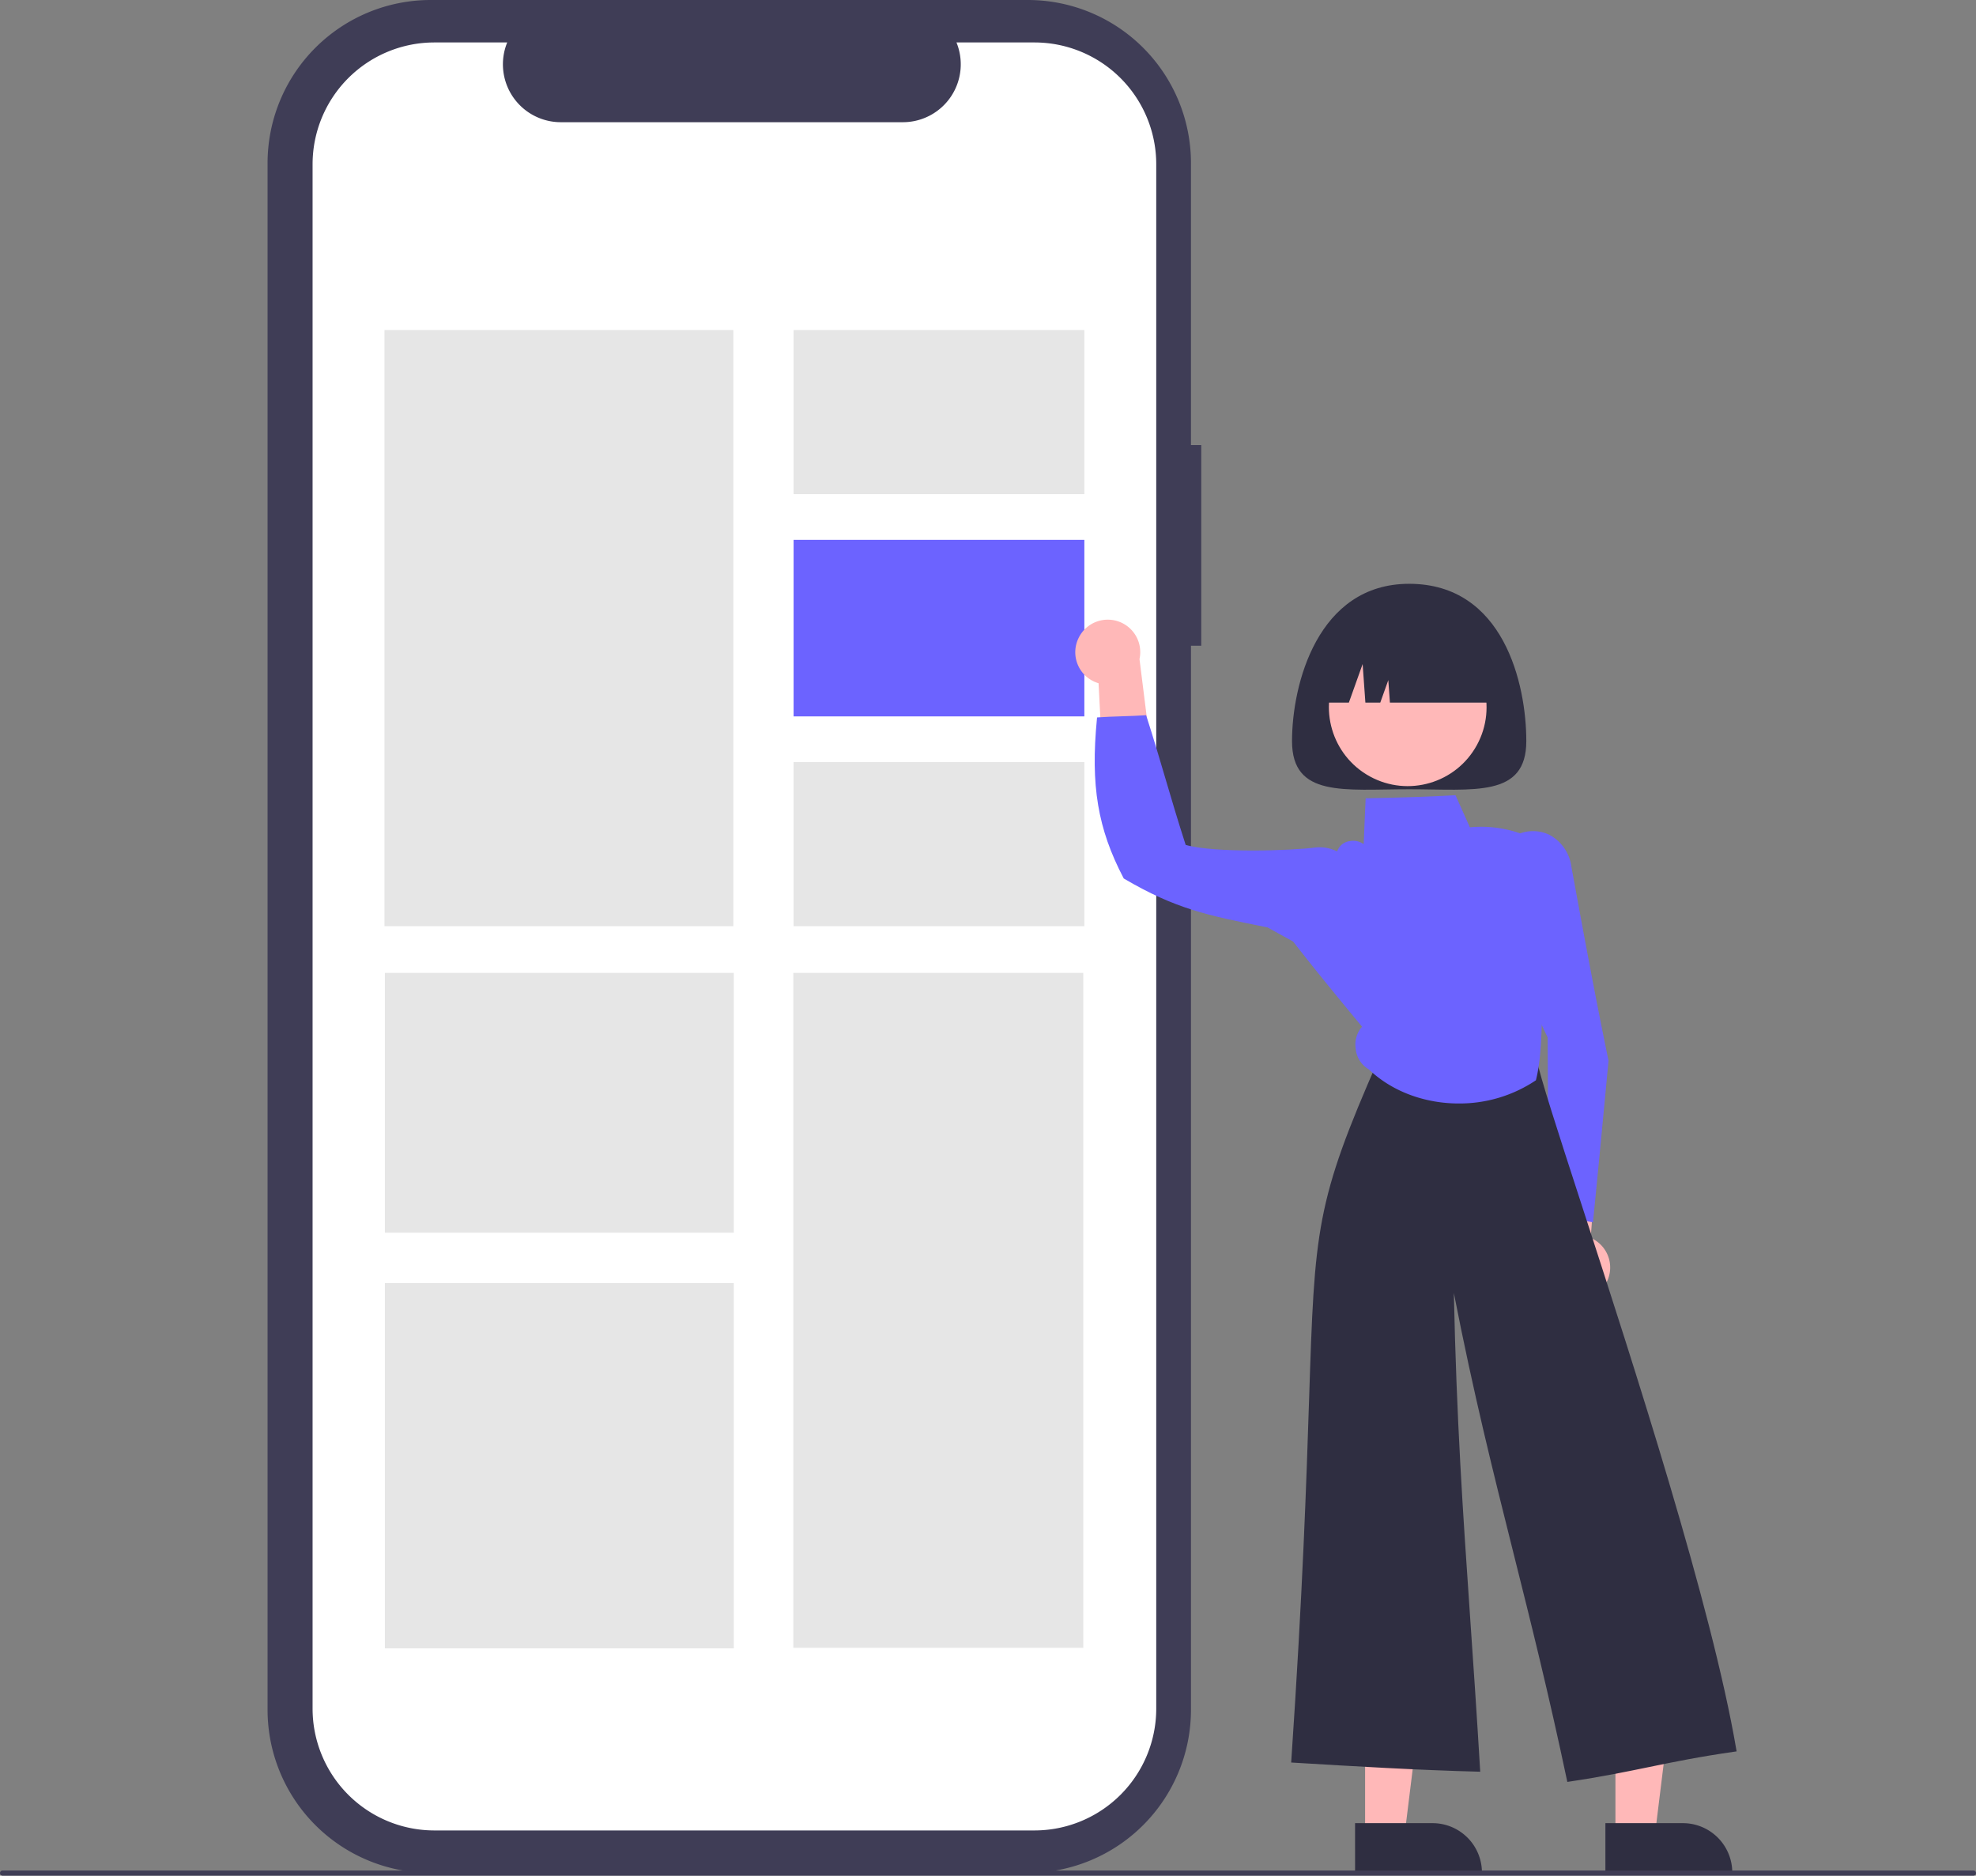 <svg id="a9030f9c-6ad0-478e-8ef1-486ed5e06330"
     data-name="Layer 1"
     xmlns="http://www.w3.org/2000/svg"
     width="768"
     height="728.858"
     viewBox="0 0 768 728.858"
>
  <rect x="0" y="0" width="768" height="728.858" fill="#808080" stroke="none"/>
  <path d="M682.884,258.518h-3.999V148.973A63.402,63.402,0,0,0,615.483,85.571H383.397a63.402,63.402,0,0,0-63.402,63.402V749.947A63.402,63.402,0,0,0,383.396,813.349H615.483a63.402,63.402,0,0,0,63.402-63.402V336.494h3.999Z"
        transform="translate(-216 -85.571)"
        fill="#3f3d56"
  />
  <path d="M618.041,102.066h-30.295a22.495,22.495,0,0,1-20.827,30.991H433.96A22.495,22.495,0,0,1,413.133,102.066H384.837a47.348,47.348,0,0,0-47.348,47.348V749.506A47.348,47.348,0,0,0,384.837,796.854h233.204a47.348,47.348,0,0,0,47.348-47.348h0V149.414a47.348,47.348,0,0,0-47.348-47.348Z"
        transform="translate(-216 -85.571)"
        fill="#fff"
  />
  <rect x="149.431"
        y="128.247"
        width="135.604"
        height="231.657"
        fill="#e6e6e6"
  />
  <rect x="308.333"
        y="378.05"
        width="112.706"
        height="262.268"
        fill="#e6e6e6"
  />
  <rect x="308.444"
        y="128.247"
        width="113.004"
        height="63.766"
        fill="#e6e6e6"
  />
  <rect x="308.444"
        y="209.771"
        width="113.004"
        height="68.609"
        fill="#6c63ff"
  />
  <rect x="308.444"
        y="296.138"
        width="113.004"
        height="63.766"
        fill="#e6e6e6"
  />
  <rect x="149.599"
        y="378.05"
        width="135.604"
        height="100.955"
        fill="#e6e6e6"
  />
  <rect x="149.599"
        y="498.576"
        width="135.604"
        height="141.955"
        fill="#e6e6e6"
  />
  <path d="M809.221,373.551c0,22.045-20.384,18.711-45.529,18.711s-45.529,3.334-45.529-18.711,9.957-61.122,45.529-61.122C800.49,312.429,809.221,351.505,809.221,373.551Z"
        transform="translate(-216 -85.571)"
        fill="#2f2e41"
  />
  <path d="M635.221,333.46a12.543,12.543,0,0,0,7.748,17.604l2.294,44.516,18.655-13.73-5.039-40.168a12.611,12.611,0,0,0-23.659-8.221Z"
        transform="translate(-216 -85.571)"
        fill="#ffb8b8"
  />
  <path d="M839.732,585.036a12.543,12.543,0,0,0-5.479-18.437l3.307-44.452L817.33,533.429l-.039,40.483a12.611,12.611,0,0,0,22.441,11.124Z"
        transform="translate(-216 -85.571)"
        fill="#ffb8b8"
  />
  <polygon points="530.567 713.445 545.859 713.445 553.134 654.459 530.564 654.46 530.567 713.445"
           fill="#ffb8b8"
  />
  <path d="M742.666,794.024l30.116-.001h.001a19.192,19.192,0,0,1,19.193,19.192v.624l-49.309.002Z"
        transform="translate(-216 -85.571)"
        fill="#2f2e41"
  />
  <polygon points="627.862 713.445 643.155 713.445 650.43 654.459 627.86 654.46 627.862 713.445"
           fill="#ffb8b8"
  />
  <path d="M839.961,794.024l30.116-.001h.001a19.192,19.192,0,0,1,19.193,19.192v.624l-49.309.002Z"
        transform="translate(-216 -85.571)"
        fill="#2f2e41"
  />
  <path d="M835.134,560.544l-.664-.121c-5.57-1.009-11.208-2.028-16.165-3.094l-.491-.106-.002-.502c-.085-22.61-.17-45.216-.295-68.027a143.79,143.79,0,0,1-14.377-77.074l.028-.28.23-.164a14.786,14.786,0,0,1,14.902-1.152,16.521,16.521,0,0,1,8.481,12.542c4.508,24.567,9.174,50.008,14.379,75.078l.019.091-.009.094c-1.928,20.445-3.922,41.587-5.969,62.044Z"
        transform="translate(-216 -85.571)"
        fill="#6c63ff"
  />
  <path d="M825.164,777.993l-.122-.575c-7.154-33.84-14.06-61.397-20.739-88.046-8.004-31.937-15.588-62.201-23.245-101.364,1.052,49.387,3.494,84.869,6.301,125.654,1.268,18.416,2.579,37.459,3.908,59.69l.041.679-.679-.017c-23.934-.613-48.456-2.092-72.17-3.52l-.627-.038.043-.627c4.49-66.178,5.897-109.181,6.924-140.581,2.167-66.246,2.501-76.429,27.177-132.494.935-2.127,6.516-8.411,12.651-7.454l48.551,7.556.085.428c1.37,6.901,8.169,27.841,17.578,56.823,20.115,61.956,50.513,155.585,60.01,211.395l.108.632-.635.09c-13.793,1.96-23.72,4.002-33.32,5.975-9.083,1.869-18.475,3.799-31.259,5.707Z"
        transform="translate(-216 -85.571)"
        fill="#2f2e41"
  />
  <path d="M782.968,514.369c-12.958.001-25.766-4.495-34.948-13.25a10.363,10.363,0,0,1-5.113-8.054,10.508,10.508,0,0,1,2.468-8.526c-9.002-10.896-18.297-22.158-27.194-33.626l-.246-.317.285-.543c5.821-11.122,11.84-22.621,17.62-33.984a5.938,5.938,0,0,1,4.842-3.667,6.903,6.903,0,0,1,5.331,1.191l.012-.277c.241-5.752.483-11.504.732-16.957l.026-.582.583-.013c11.114-.245,22.607-.499,33.896-1.168l.43-.026,5.599,12.49a45.795,45.795,0,0,1,26.274,5.333l.37.197-.043.417a254.287,254.287,0,0,0,1.458,64.47c-.175,9.744-.363,19.703-2.34,27.642l-.058.231-.198.134A53.264,53.264,0,0,1,782.968,514.369Z"
        transform="translate(-216 -85.571)"
        fill="#6c63ff"
  />
  <path d="M735.27,460.184l-.746-.342c-8.707-4.368-17.441-9.214-25.888-13.9l-1.167-.228c-22.24-4.464-34.491-6.923-54.555-18.689l-.154-.091-.083-.158c-10.047-19.192-12.849-35.968-10.34-61.897l.05-.52.52-.041c2.175-.177,5.72-.295,9.148-.409,3.335-.111,6.784-.227,8.899-.392l.491-.039.152.468c2.629,8.119,4.863,15.693,7.227,23.712,2.43,8.243,4.943,16.763,8.003,26.229,11.204,3.22,41.238,2.257,50.576.985,5.389-.553,10.833,1.938,14.59,6.634l.173.217-.045.274c-2.056,12.547-4.417,25.168-6.699,37.374Z"
        transform="translate(-216 -85.571)"
        fill="#6c63ff"
  />
  <circle cx="763.132"
          cy="360.409"
          r="30.637"
          transform="translate(-135.154 771.578) rotate(-61.337)"
          fill="#ffb8b8"
  />
  <path d="M728.142,358.582v0h12.117l5.346-14.969,1.069,14.969h5.792l3.118-8.732.624,8.732h43.035v0a32.432,32.432,0,0,0-32.432-32.432h-6.237A32.432,32.432,0,0,0,728.142,358.582Z"
        transform="translate(-216 -85.571)"
        fill="#2f2e41"
  />
  <path d="M983,814.429H217a1,1,0,0,1,0-2H983a1,1,0,0,1,0,2Z"
        transform="translate(-216 -85.571)"
        fill="#3f3d56"
  />
</svg>
